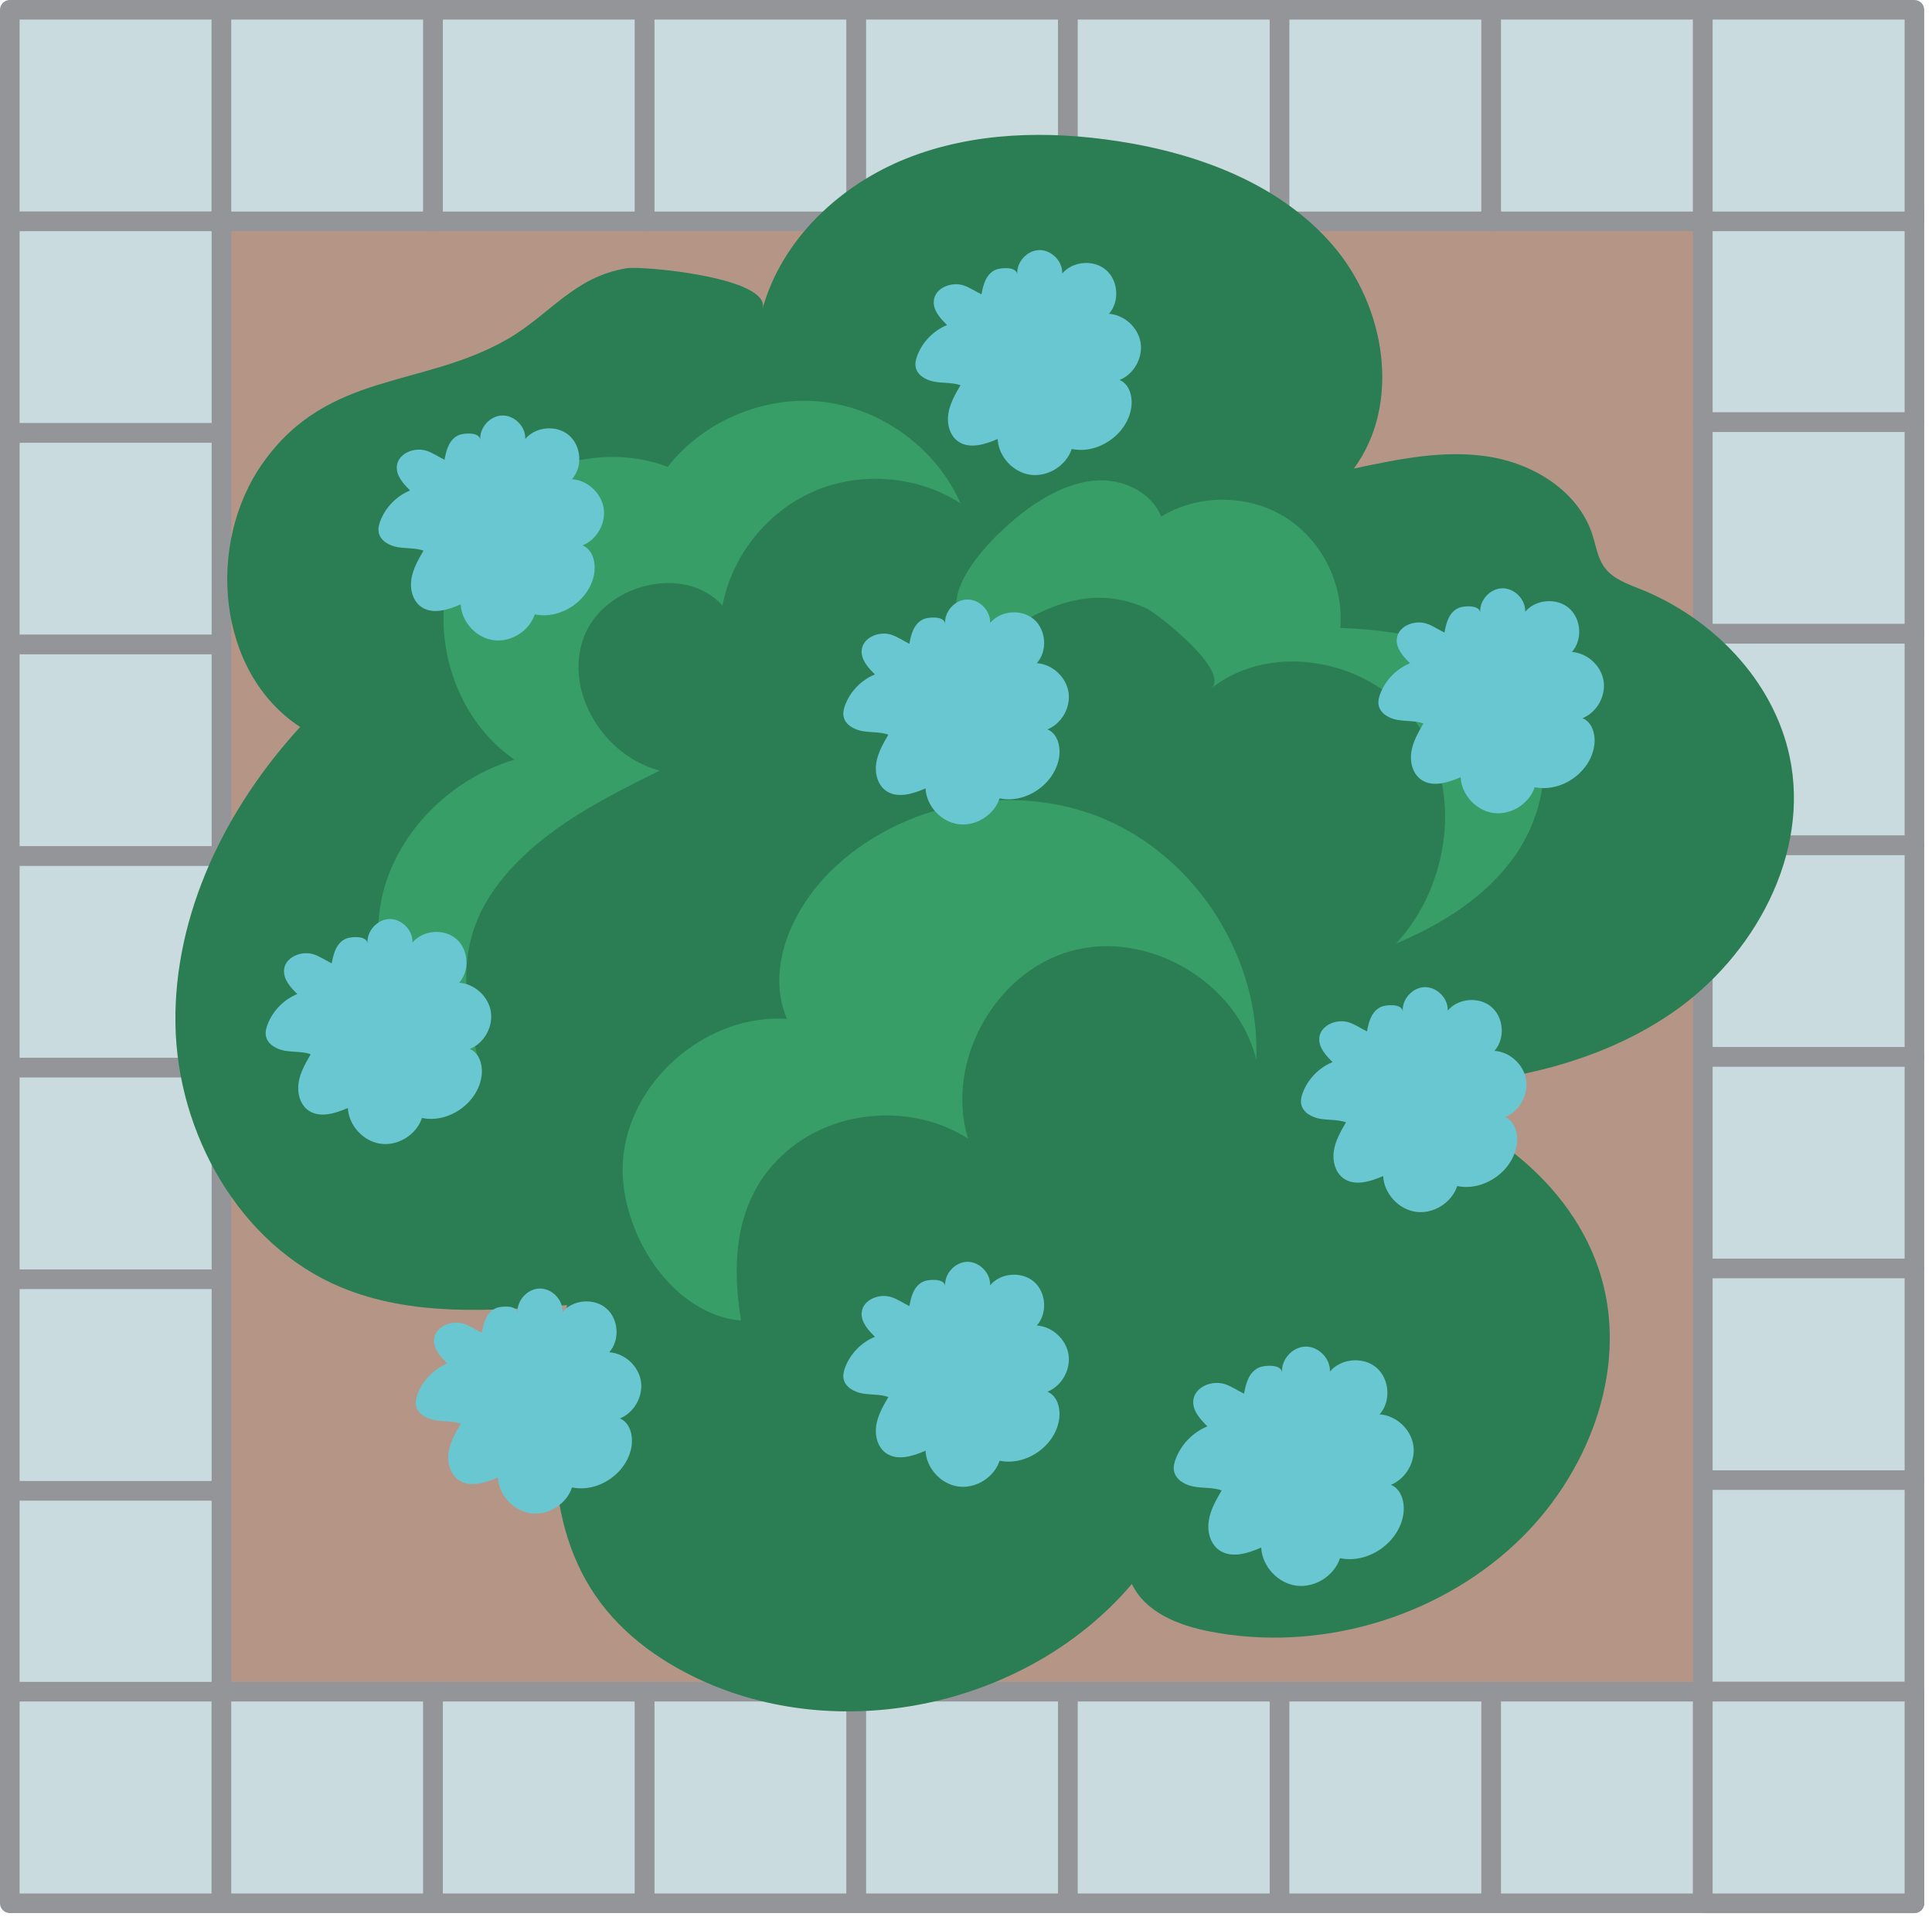 <svg width="169" height="168" viewBox="0 0 169 168" fill="none" xmlns="http://www.w3.org/2000/svg">
<path d="M160.879 10.113H10.113V160.879H160.879V10.113Z" fill="#B59686"/>
<path d="M19.369 0.857H0.857V19.369H19.369V0.857Z" fill="#CADBE0"/>
<path d="M19.369 20.226H0.857C0.383 20.226 0 19.842 0 19.369V0.857C0 0.383 0.384 0 0.857 0H19.369C19.843 0 20.226 0.384 20.226 0.857V19.369C20.227 19.842 19.843 20.226 19.369 20.226ZM1.715 18.511H18.512V1.714H1.715V18.511Z" fill="#939598"/>
<path d="M19.369 19.369H0.857V37.881H19.369V19.369Z" fill="#CADBE0"/>
<path d="M19.369 38.738H0.857C0.383 38.738 0 38.354 0 37.881V19.369C0 18.895 0.384 18.512 0.857 18.512H19.369C19.843 18.512 20.226 18.896 20.226 19.369V37.881C20.227 38.354 19.843 38.738 19.369 38.738ZM1.715 37.023H18.512V20.226H1.715V37.023Z" fill="#939598"/>
<path d="M19.369 37.88H0.857V56.392H19.369V37.88Z" fill="#CADBE0"/>
<path d="M19.369 57.249H0.857C0.383 57.249 0 56.865 0 56.392V37.881C0 37.407 0.384 37.024 0.857 37.024H19.369C19.843 37.024 20.226 37.408 20.226 37.881V56.392C20.227 56.865 19.843 57.249 19.369 57.249ZM1.715 55.535H18.512V38.738H1.715V55.535Z" fill="#939598"/>
<path d="M19.369 56.392H0.857V74.904H19.369V56.392Z" fill="#CADBE0"/>
<path d="M19.369 75.761H0.857C0.383 75.761 0 75.378 0 74.904V56.392C0 55.919 0.384 55.535 0.857 55.535H19.369C19.843 55.535 20.226 55.919 20.226 56.392V74.904C20.227 75.378 19.843 75.761 19.369 75.761ZM1.715 74.046H18.512V57.249H1.715V74.046Z" fill="#939598"/>
<path d="M19.369 74.904H0.857V93.416H19.369V74.904Z" fill="#CADBE0"/>
<path d="M19.369 94.272H0.857C0.383 94.272 0 93.889 0 93.415V74.903C0 74.43 0.384 74.046 0.857 74.046H19.369C19.843 74.046 20.226 74.431 20.226 74.903V93.415C20.227 93.889 19.843 94.272 19.369 94.272ZM1.715 92.558H18.512V75.761H1.715V92.558Z" fill="#939598"/>
<path d="M19.369 93.416H0.857V111.928H19.369V93.416Z" fill="#CADBE0"/>
<path d="M19.369 112.785H0.857C0.383 112.785 0 112.401 0 111.928V93.415C0 92.942 0.384 92.558 0.857 92.558H19.369C19.843 92.558 20.226 92.943 20.226 93.415V111.928C20.227 112.401 19.843 112.785 19.369 112.785ZM1.715 111.07H18.512V94.272H1.715V111.07Z" fill="#939598"/>
<path d="M19.369 111.928H0.857V130.44H19.369V111.928Z" fill="#CADBE0"/>
<path d="M19.369 131.297H0.857C0.383 131.297 0 130.913 0 130.439V111.927C0 111.453 0.384 111.07 0.857 111.07H19.369C19.843 111.07 20.226 111.454 20.226 111.927V130.439C20.227 130.913 19.843 131.297 19.369 131.297ZM1.715 129.582H18.512V112.785H1.715V129.582Z" fill="#939598"/>
<path d="M19.369 130.439H0.857V148.951H19.369V130.439Z" fill="#CADBE0"/>
<path d="M19.369 149.809H0.857C0.383 149.809 0 149.425 0 148.952V130.44C0 129.966 0.384 129.583 0.857 129.583H19.369C19.843 129.583 20.226 129.967 20.226 130.44V148.952C20.227 149.425 19.843 149.809 19.369 149.809ZM1.715 148.094H18.512V131.297H1.715V148.094Z" fill="#939598"/>
<path d="M167.464 18.428H148.952V36.94H167.464V18.428Z" fill="#CADBE0"/>
<path d="M167.463 37.797H148.951C148.477 37.797 148.094 37.413 148.094 36.94V18.428C148.094 17.954 148.478 17.571 148.951 17.571H167.463C167.937 17.571 168.32 17.955 168.32 18.428V36.94C168.321 37.413 167.937 37.797 167.463 37.797ZM149.809 36.082H166.606V19.285H149.809V36.082Z" fill="#939598"/>
<path d="M167.464 36.94H148.952V55.452H167.464V36.94Z" fill="#CADBE0"/>
<path d="M167.463 56.309H148.951C148.477 56.309 148.094 55.925 148.094 55.451V36.939C148.094 36.465 148.478 36.082 148.951 36.082H167.463C167.937 36.082 168.32 36.466 168.32 36.939V55.451C168.321 55.925 167.937 56.309 167.463 56.309ZM149.809 54.594H166.606V37.797H149.809V54.594Z" fill="#939598"/>
<path d="M167.464 55.452H148.952V73.963H167.464V55.452Z" fill="#CADBE0"/>
<path d="M167.463 74.821H148.951C148.477 74.821 148.094 74.436 148.094 73.964V55.452C148.094 54.978 148.478 54.595 148.951 54.595H167.463C167.937 54.595 168.32 54.979 168.32 55.452V73.964C168.321 74.436 167.937 74.821 167.463 74.821ZM149.809 73.106H166.606V56.309H149.809V73.106Z" fill="#939598"/>
<path d="M167.464 73.963H148.952V92.475H167.464V73.963Z" fill="#CADBE0"/>
<path d="M167.463 93.332H148.951C148.477 93.332 148.094 92.948 148.094 92.476V73.964C148.094 73.489 148.478 73.107 148.951 73.107H167.463C167.937 73.107 168.32 73.49 168.32 73.964V92.476C168.321 92.948 167.937 93.332 167.463 93.332ZM149.809 91.618H166.606V74.821H149.809V91.618Z" fill="#939598"/>
<path d="M167.464 92.475H148.952V110.987H167.464V92.475Z" fill="#CADBE0"/>
<path d="M167.463 111.844H148.951C148.477 111.844 148.094 111.46 148.094 110.987V92.476C148.094 92.001 148.478 91.619 148.951 91.619H167.463C167.937 91.619 168.32 92.002 168.32 92.476V110.987C168.321 111.46 167.937 111.844 167.463 111.844ZM149.809 110.13H166.606V93.332H149.809V110.13Z" fill="#939598"/>
<path d="M167.464 110.986H148.952V129.498H167.464V110.986Z" fill="#CADBE0"/>
<path d="M167.463 130.356H148.951C148.477 130.356 148.094 129.971 148.094 129.498V110.986C148.094 110.512 148.478 110.13 148.951 110.13H167.463C167.937 110.13 168.32 110.513 168.32 110.986V129.498C168.321 129.972 167.937 130.356 167.463 130.356ZM149.809 128.641H166.606V111.844H149.809V128.641Z" fill="#939598"/>
<path d="M167.464 129.498H148.952V148.01H167.464V129.498Z" fill="#CADBE0"/>
<path d="M167.463 148.868H148.951C148.477 148.868 148.094 148.483 148.094 148.01V129.498C148.094 129.024 148.478 128.641 148.951 128.641H167.463C167.937 128.641 168.32 129.025 168.32 129.498V148.01C168.321 148.483 167.937 148.868 167.463 148.868ZM149.809 147.152H166.606V130.356H149.809V147.152Z" fill="#939598"/>
<path d="M167.464 148.01H148.952V166.523H167.464V148.01Z" fill="#CADBE0"/>
<path d="M167.463 167.38H148.951C148.477 167.38 148.094 166.995 148.094 166.523V148.01C148.094 147.536 148.478 147.153 148.951 147.153H167.463C167.937 147.153 168.32 147.537 168.32 148.01V166.523C168.321 166.995 167.937 167.38 167.463 167.38ZM149.809 165.664H166.606V148.868H149.809V165.664Z" fill="#939598"/>
<path d="M19.369 0.857V19.369H37.881V0.857H19.369Z" fill="#CADBE0"/>
<path d="M37.881 20.226H19.369C18.895 20.226 18.512 19.842 18.512 19.369V0.857C18.512 0.383 18.896 0 19.369 0H37.881C38.355 0 38.739 0.384 38.739 0.857V19.369C38.738 19.842 38.354 20.226 37.881 20.226ZM20.227 18.511H37.024V1.714H20.227V18.511Z" fill="#939598"/>
<path d="M37.881 0.856V19.368H56.393V0.856H37.881Z" fill="#CADBE0"/>
<path d="M56.393 20.226H37.881C37.407 20.226 37.024 19.842 37.024 19.369V0.857C37.024 0.383 37.408 0 37.881 0H56.393C56.867 0 57.25 0.384 57.25 0.857V19.369C57.25 19.842 56.866 20.226 56.393 20.226ZM38.738 18.511H55.535V1.714H38.738V18.511Z" fill="#939598"/>
<path d="M56.393 0.856V19.368H74.905V0.856H56.393Z" fill="#CADBE0"/>
<path d="M74.904 20.226H56.392C55.918 20.226 55.534 19.842 55.534 19.369V0.857C55.534 0.383 55.918 0 56.392 0H74.904C75.378 0 75.761 0.384 75.761 0.857V19.369C75.762 19.842 75.378 20.226 74.904 20.226ZM57.25 18.511H74.047V1.714H57.25V18.511Z" fill="#939598"/>
<path d="M74.904 0.857V19.369H93.416V0.857H74.904Z" fill="#CADBE0"/>
<path d="M93.416 20.226H74.904C74.43 20.226 74.047 19.842 74.047 19.369V0.857C74.047 0.383 74.431 0 74.904 0H93.416C93.89 0 94.273 0.384 94.273 0.857V19.369C94.273 19.842 93.89 20.226 93.416 20.226ZM75.762 18.511H92.559V1.714H75.762V18.511Z" fill="#939598"/>
<path d="M93.416 0.857V19.369H111.929V0.857H93.416Z" fill="#CADBE0"/>
<path d="M111.928 20.226H93.416C92.942 20.226 92.559 19.842 92.559 19.369V0.857C92.559 0.383 92.943 0 93.416 0H111.928C112.402 0 112.785 0.384 112.785 0.857V19.369C112.786 19.842 112.402 20.226 111.928 20.226ZM94.273 18.511H111.07V1.714H94.273V18.511Z" fill="#939598"/>
<path d="M111.928 0.857V19.369H130.44V0.857H111.928Z" fill="#CADBE0"/>
<path d="M130.44 20.226H111.928C111.454 20.226 111.071 19.842 111.071 19.369V0.857C111.071 0.383 111.455 0 111.928 0H130.44C130.914 0 131.297 0.384 131.297 0.857V19.369C131.297 19.842 130.914 20.226 130.44 20.226ZM112.786 18.511H129.583V1.714H112.786V18.511Z" fill="#939598"/>
<path d="M130.44 0.856V19.368H148.952V0.856H130.44Z" fill="#CADBE0"/>
<path d="M148.952 20.226H130.44C129.966 20.226 129.583 19.842 129.583 19.369V0.857C129.583 0.383 129.967 0 130.44 0H148.952C149.426 0 149.81 0.384 149.81 0.857V19.369C149.809 19.842 149.425 20.226 148.952 20.226ZM131.297 18.511H148.094V1.714H131.297V18.511Z" fill="#939598"/>
<path d="M148.952 0.856V19.368H167.464V0.856H148.952Z" fill="#CADBE0"/>
<path d="M167.463 20.226H148.951C148.477 20.226 148.094 19.842 148.094 19.369V0.857C148.094 0.383 148.478 0 148.951 0H167.463C167.937 0 168.32 0.384 168.32 0.857V19.369C168.321 19.842 167.937 20.226 167.463 20.226ZM149.809 18.511H166.606V1.714H149.809V18.511Z" fill="#939598"/>
<path d="M19.369 148.01H0.857V166.523H19.369V148.01Z" fill="#CADBE0"/>
<path d="M19.369 167.38H0.857C0.383 167.38 0 166.995 0 166.523V148.01C0 147.536 0.384 147.153 0.857 147.153H19.369C19.843 147.153 20.226 147.537 20.226 148.01V166.523C20.227 166.995 19.843 167.38 19.369 167.38ZM1.715 165.664H18.512V148.868H1.715V165.664Z" fill="#939598"/>
<path d="M19.369 148.009V166.522H37.881V148.009H19.369Z" fill="#CADBE0"/>
<path d="M37.881 167.38H19.369C18.895 167.38 18.512 166.995 18.512 166.523V148.01C18.512 147.536 18.896 147.153 19.369 147.153H37.881C38.355 147.153 38.739 147.537 38.739 148.01V166.523C38.738 166.995 38.354 167.38 37.881 167.38ZM20.227 165.664H37.024V148.868H20.227V165.664Z" fill="#939598"/>
<path d="M37.881 148.01V166.523H56.393V148.01H37.881Z" fill="#CADBE0"/>
<path d="M56.393 167.38H37.881C37.407 167.38 37.024 166.995 37.024 166.523V148.01C37.024 147.536 37.408 147.153 37.881 147.153H56.393C56.867 147.153 57.25 147.537 57.25 148.01V166.523C57.25 166.995 56.866 167.38 56.393 167.38ZM38.738 165.664H55.535V148.868H38.738V165.664Z" fill="#939598"/>
<path d="M56.392 148.009V166.522H74.904V148.009H56.392Z" fill="#CADBE0"/>
<path d="M74.904 167.38H56.392C55.918 167.38 55.534 166.995 55.534 166.523V148.01C55.534 147.536 55.918 147.153 56.392 147.153H74.904C75.378 147.153 75.761 147.537 75.761 148.01V166.523C75.762 166.995 75.378 167.38 74.904 167.38ZM57.25 165.664H74.047V148.868H57.25V165.664Z" fill="#939598"/>
<path d="M74.904 148.009V166.522H93.416V148.009H74.904Z" fill="#CADBE0"/>
<path d="M93.416 167.38H74.904C74.43 167.38 74.047 166.995 74.047 166.523V148.01C74.047 147.536 74.431 147.153 74.904 147.153H93.416C93.89 147.153 94.273 147.537 94.273 148.01V166.523C94.273 166.995 93.89 167.38 93.416 167.38ZM75.762 165.664H92.559V148.868H75.762V165.664Z" fill="#939598"/>
<path d="M93.416 148.009V166.522H111.928V148.009H93.416Z" fill="#CADBE0"/>
<path d="M111.928 167.38H93.416C92.942 167.38 92.559 166.995 92.559 166.523V148.01C92.559 147.536 92.943 147.153 93.416 147.153H111.928C112.402 147.153 112.785 147.537 112.785 148.01V166.523C112.786 166.995 112.402 167.38 111.928 167.38ZM94.273 165.664H111.07V148.868H94.273V165.664Z" fill="#939598"/>
<path d="M111.928 148.009V166.522H130.44V148.009H111.928Z" fill="#CADBE0"/>
<path d="M130.44 167.38H111.928C111.454 167.38 111.071 166.995 111.071 166.523V148.01C111.071 147.536 111.455 147.153 111.928 147.153H130.44C130.914 147.153 131.297 147.537 131.297 148.01V166.523C131.297 166.995 130.914 167.38 130.44 167.38ZM112.786 165.664H129.583V148.868H112.786V165.664Z" fill="#939598"/>
<path d="M130.44 148.01V166.523H148.952V148.01H130.44Z" fill="#CADBE0"/>
<path d="M148.952 167.38H130.44C129.966 167.38 129.583 166.995 129.583 166.523V148.01C129.583 147.536 129.967 147.153 130.44 147.153H148.952C149.426 147.153 149.81 147.537 149.81 148.01V166.523C149.809 166.995 149.425 167.38 148.952 167.38ZM131.297 165.664H148.094V148.868H131.297V165.664Z" fill="#939598"/>
<path d="M148.951 148.009V166.522H167.463V148.009H148.951Z" fill="#CADBE0"/>
<path d="M167.463 167.38H148.951C148.477 167.38 148.094 166.995 148.094 166.523V148.01C148.094 147.536 148.478 147.153 148.951 147.153H167.463C167.937 147.153 168.32 147.537 168.32 148.01V166.523C168.321 166.995 167.937 167.38 167.463 167.38ZM149.809 165.664H166.606V148.868H149.809V165.664Z" fill="#939598"/>
<path d="M23.004 40.491C17.979 47.581 18.977 58.856 26.255 63.605C19.757 70.691 15.206 79.949 15.346 89.562C15.487 99.175 20.964 108.937 29.839 112.632C36 115.196 42.947 114.714 49.6 114.187C48.28 122.814 47.159 132.392 52.082 139.598C54.526 143.175 58.248 145.736 62.245 147.405C74.683 152.601 90.282 148.86 99.01 138.588C100.197 141.087 103.117 142.218 105.833 142.745C115.262 144.576 125.493 141.644 132.521 135.098C138.837 129.213 142.497 119.97 140.052 111.691C137.582 103.329 129.556 97.626 121.194 95.156C129.944 95.091 139.002 93.589 146.223 88.646C153.444 83.704 158.371 74.71 156.537 66.155C155.115 59.518 149.817 54.089 143.521 51.555C142.363 51.089 141.099 50.657 140.358 49.653C139.749 48.828 139.607 47.761 139.294 46.785C138.08 42.996 134.176 40.58 130.247 39.956C126.318 39.332 122.32 40.166 118.429 40.996C122.614 35.297 121.192 26.793 116.569 21.443C111.946 16.093 104.873 13.453 97.886 12.366C91.671 11.4 85.145 11.531 79.302 13.86C73.46 16.19 68.391 20.947 66.705 27.006C67.465 24.275 56.19 23.244 54.812 23.47C50.187 24.226 48.12 27.524 44.39 29.673C36.933 33.972 28.706 32.446 23.004 40.491Z" fill="#2B7D53"/>
<path d="M33.119 80.537C33.552 74.016 38.738 68.326 45.002 66.464C39.188 62.481 37.064 53.947 40.331 47.703C43.598 41.458 51.82 38.338 58.407 40.844C61.59 36.765 66.989 34.534 72.122 35.175C77.256 35.816 81.94 39.306 84.023 44.042C80.28 41.629 75.326 41.214 71.234 42.97C67.142 44.727 64.03 48.604 63.201 52.979C59.837 49.266 52.718 51.141 51.033 55.859C49.349 60.578 52.862 66.185 57.718 67.419C52.718 69.895 47.56 72.492 44.016 76.802C39.636 82.13 40.577 87.057 41.865 92.924C36.38 94.395 32.845 84.665 33.119 80.537Z" fill="#369E66"/>
<path d="M105.912 60.262C111.294 55.942 120.182 57.771 124.062 63.478C127.942 69.186 126.808 77.498 122.114 82.557C126.126 80.871 129.982 78.474 132.489 74.917C134.996 71.359 135.928 66.481 134.024 62.568C131.193 56.749 123.703 55.161 117.235 54.939C117.578 51.154 115.635 47.251 112.408 45.242C109.181 43.233 104.822 43.213 101.576 45.192C100.777 43.185 98.517 42.028 96.357 42.028C94.197 42.028 92.144 42.993 90.355 44.204C88.004 45.796 83.124 50.218 83.677 53.527C84.546 58.732 87.659 55.348 90.116 54.028C93.41 52.258 96.731 51.616 100.263 53.222C101.235 53.666 107.752 58.785 105.912 60.262Z" fill="#369E66"/>
<path d="M54.547 100.942C55.399 94.192 62.041 88.705 68.831 89.142C66.979 84.774 69.238 79.632 72.599 76.285C78.79 70.119 88.86 68.243 96.856 71.766C104.853 75.29 110.263 83.987 109.89 92.718C108.244 85.942 100.454 81.351 93.729 83.195C87.004 85.038 82.643 92.96 84.682 99.628C79.927 96.56 73.181 97.01 68.875 100.681C64.334 104.552 63.952 110.119 64.82 115.542C58.367 114.965 53.783 106.999 54.547 100.942Z" fill="#369E66"/>
<path d="M40.502 115.804C39.458 115.504 38.096 116.068 37.977 117.147C37.885 117.985 38.533 118.704 39.132 119.296C37.956 119.777 36.995 120.759 36.538 121.945C36.413 122.269 36.324 122.622 36.388 122.964C36.527 123.706 37.325 124.137 38.07 124.261C38.815 124.386 39.596 124.316 40.309 124.563C39.854 125.344 39.39 126.149 39.249 127.042C39.107 127.936 39.358 128.95 40.096 129.473C41.084 130.175 42.449 129.752 43.558 129.266C43.633 130.802 44.911 132.194 46.435 132.399C47.959 132.604 49.56 131.6 50.038 130.138C52.359 130.629 54.906 128.854 55.249 126.506C55.385 125.576 55.094 124.455 54.222 124.106C55.472 123.599 56.277 122.172 56.064 120.84C55.851 119.507 54.642 118.402 53.296 118.311C54.243 117.245 54.119 115.407 53.039 114.476C51.959 113.545 50.124 113.696 49.209 114.789C49.253 113.717 48.27 112.714 47.196 112.737C46.123 112.761 45.184 113.805 45.275 114.875C45.213 114.143 43.796 114.282 43.402 114.449C42.541 114.816 42.294 115.781 42.146 116.611C41.651 116.378 41.078 115.969 40.502 115.804Z" fill="#69C7D1"/>
<path d="M27.373 83.479C26.329 83.179 24.967 83.743 24.849 84.822C24.757 85.661 25.404 86.379 26.004 86.971C24.828 87.452 23.867 88.435 23.41 89.62C23.285 89.944 23.196 90.297 23.26 90.638C23.399 91.38 24.197 91.811 24.942 91.936C25.687 92.06 26.468 91.99 27.181 92.237C26.726 93.018 26.263 93.823 26.121 94.716C25.98 95.608 26.231 96.623 26.968 97.147C27.956 97.848 29.32 97.425 30.43 96.939C30.505 98.476 31.782 99.867 33.307 100.072C34.832 100.277 36.432 99.274 36.911 97.812C39.232 98.302 41.779 96.527 42.121 94.179C42.256 93.249 41.966 92.128 41.094 91.779C42.345 91.272 43.15 89.846 42.937 88.512C42.724 87.18 41.515 86.074 40.169 85.983C41.115 84.917 40.992 83.079 39.912 82.148C38.832 81.217 36.997 81.368 36.081 82.461C36.125 81.389 35.142 80.387 34.069 80.41C32.996 80.433 32.057 81.477 32.148 82.547C32.086 81.815 30.668 81.954 30.275 82.122C29.414 82.488 29.167 83.453 29.019 84.283C28.522 84.054 27.949 83.644 27.373 83.479Z" fill="#69C7D1"/>
<path d="M77.903 55.515C76.859 55.216 75.497 55.779 75.378 56.859C75.286 57.697 75.934 58.415 76.533 59.007C75.357 59.489 74.396 60.471 73.939 61.656C73.814 61.981 73.725 62.334 73.789 62.676C73.928 63.418 74.726 63.849 75.471 63.973C76.216 64.097 76.997 64.027 77.71 64.275C77.255 65.056 76.792 65.86 76.65 66.754C76.509 67.647 76.76 68.661 77.497 69.185C78.485 69.886 79.849 69.463 80.959 68.977C81.034 70.514 82.311 71.905 83.836 72.111C85.361 72.316 86.961 71.312 87.44 69.85C89.761 70.34 92.308 68.565 92.65 66.217C92.786 65.287 92.495 64.166 91.623 63.818C92.874 63.311 93.679 61.884 93.466 60.551C93.253 59.219 92.044 58.113 90.698 58.022C91.645 56.956 91.521 55.118 90.441 54.188C89.361 53.258 87.526 53.408 86.611 54.501C86.655 53.429 85.672 52.426 84.598 52.45C83.525 52.473 82.586 53.518 82.677 54.588C82.615 53.856 81.197 53.995 80.804 54.162C79.943 54.529 79.696 55.494 79.548 56.323C79.051 56.09 78.478 55.681 77.903 55.515Z" fill="#69C7D1"/>
<path d="M84.21 24.947C83.166 24.648 81.804 25.211 81.685 26.29C81.593 27.128 82.241 27.846 82.841 28.439C81.665 28.921 80.704 29.902 80.247 31.088C80.121 31.413 80.032 31.765 80.096 32.107C80.235 32.849 81.034 33.28 81.778 33.404C82.523 33.528 83.303 33.458 84.017 33.705C83.562 34.486 83.099 35.291 82.957 36.184C82.815 37.077 83.066 38.091 83.804 38.615C84.792 39.316 86.156 38.893 87.267 38.408C87.342 39.945 88.619 41.336 90.144 41.541C91.669 41.746 93.269 40.743 93.748 39.281C96.069 39.772 98.616 37.996 98.958 35.649C99.094 34.719 98.803 33.598 97.931 33.249C99.181 32.742 99.987 31.315 99.774 29.983C99.561 28.651 98.351 27.545 97.005 27.454C97.952 26.388 97.829 24.55 96.748 23.619C95.668 22.688 93.833 22.839 92.918 23.932C92.962 22.86 91.978 21.857 90.905 21.881C89.832 21.904 88.893 22.949 88.984 24.018C88.922 23.286 87.504 23.425 87.111 23.593C86.249 23.96 86.003 24.924 85.855 25.754C85.359 25.521 84.786 25.112 84.21 24.947Z" fill="#69C7D1"/>
<path d="M124.708 54.538C123.664 54.238 122.302 54.802 122.184 55.881C122.092 56.719 122.739 57.437 123.339 58.029C122.163 58.511 121.202 59.493 120.745 60.678C120.62 61.003 120.531 61.356 120.595 61.697C120.734 62.439 121.532 62.87 122.277 62.994C123.022 63.118 123.803 63.048 124.516 63.296C124.061 64.077 123.598 64.882 123.456 65.775C123.315 66.668 123.566 67.682 124.303 68.206C125.291 68.907 126.655 68.484 127.765 67.999C127.84 69.535 129.118 70.927 130.643 71.132C132.167 71.337 133.767 70.333 134.246 68.871C136.567 69.362 139.114 67.587 139.456 65.238C139.592 64.309 139.301 63.188 138.429 62.839C139.679 62.332 140.485 60.905 140.272 59.573C140.059 58.24 138.85 57.135 137.503 57.044C138.449 55.977 138.326 54.14 137.246 53.209C136.166 52.278 134.33 52.429 133.415 53.522C133.459 52.45 132.476 51.447 131.403 51.471C130.33 51.495 129.391 52.539 129.482 53.609C129.419 52.877 128.002 53.016 127.609 53.183C126.748 53.55 126.501 54.515 126.353 55.345C125.857 55.112 125.284 54.702 124.708 54.538Z" fill="#69C7D1"/>
<path d="M77.903 113.466C76.859 113.166 75.497 113.73 75.378 114.809C75.286 115.648 75.934 116.366 76.533 116.958C75.357 117.439 74.396 118.422 73.939 119.607C73.814 119.931 73.725 120.284 73.789 120.626C73.928 121.368 74.726 121.799 75.471 121.924C76.216 122.048 76.997 121.978 77.71 122.225C77.255 123.006 76.792 123.811 76.65 124.704C76.509 125.597 76.76 126.611 77.497 127.135C78.485 127.836 79.849 127.413 80.959 126.927C81.034 128.464 82.311 129.855 83.836 130.06C85.361 130.266 86.961 129.262 87.44 127.8C89.761 128.29 92.308 126.515 92.65 124.167C92.786 123.237 92.495 122.116 91.623 121.768C92.874 121.261 93.679 119.834 93.466 118.501C93.253 117.169 92.044 116.063 90.698 115.972C91.645 114.906 91.521 113.068 90.441 112.138C89.361 111.207 87.526 111.357 86.611 112.451C86.655 111.379 85.672 110.377 84.598 110.4C83.525 110.423 82.586 111.467 82.677 112.537C82.615 111.805 81.197 111.944 80.804 112.112C79.943 112.478 79.696 113.443 79.548 114.273C79.051 114.04 78.478 113.631 77.903 113.466Z" fill="#69C7D1"/>
<path d="M117.934 89.433C116.89 89.133 115.528 89.697 115.409 90.777C115.317 91.615 115.965 92.333 116.565 92.925C115.389 93.406 114.428 94.389 113.971 95.574C113.846 95.898 113.756 96.251 113.82 96.593C113.959 97.335 114.758 97.767 115.502 97.891C116.247 98.015 117.028 97.945 117.741 98.193C117.286 98.974 116.823 99.778 116.681 100.672C116.539 101.565 116.791 102.579 117.528 103.103C118.516 103.804 119.88 103.381 120.99 102.895C121.065 104.432 122.343 105.823 123.867 106.028C125.392 106.234 126.992 105.23 127.47 103.768C129.791 104.258 132.338 102.483 132.68 100.135C132.816 99.205 132.525 98.084 131.653 97.736C132.903 97.229 133.709 95.802 133.496 94.469C133.283 93.137 132.074 92.031 130.728 91.94C131.674 90.874 131.551 89.036 130.471 88.106C129.39 87.175 127.555 87.325 126.64 88.419C126.684 87.347 125.7 86.345 124.627 86.368C123.554 86.391 122.615 87.436 122.707 88.506C122.645 87.774 121.227 87.912 120.834 88.08C119.972 88.447 119.726 89.411 119.578 90.241C119.083 90.007 118.51 89.598 117.934 89.433Z" fill="#69C7D1"/>
<path d="M37.24 39.419C36.196 39.119 34.834 39.683 34.715 40.762C34.623 41.6 35.271 42.319 35.871 42.911C34.695 43.393 33.734 44.374 33.276 45.56C33.151 45.884 33.062 46.237 33.126 46.579C33.265 47.321 34.064 47.752 34.808 47.876C35.553 48.001 36.333 47.93 37.047 48.177C36.592 48.959 36.128 49.763 35.987 50.656C35.845 51.549 36.096 52.564 36.834 53.087C37.822 53.789 39.187 53.366 40.297 52.879C40.372 54.416 41.649 55.807 43.174 56.012C44.699 56.217 46.299 55.214 46.777 53.752C49.098 54.243 51.645 52.467 51.988 50.12C52.124 49.19 51.833 48.069 50.961 47.72C52.212 47.213 53.017 45.786 52.804 44.454C52.591 43.121 51.381 42.016 50.035 41.925C50.982 40.859 50.859 39.021 49.779 38.09C48.698 37.159 46.863 37.309 45.948 38.403C45.992 37.331 45.009 36.328 43.935 36.352C42.862 36.376 41.923 37.42 42.014 38.49C41.952 37.758 40.535 37.897 40.141 38.064C39.28 38.431 39.033 39.396 38.885 40.226C38.389 39.993 37.815 39.584 37.24 39.419Z" fill="#69C7D1"/>
<path d="M107.071 121.079C105.961 120.761 104.512 121.36 104.385 122.509C104.287 123.401 104.976 124.164 105.614 124.795C104.363 125.308 103.341 126.352 102.854 127.613C102.721 127.959 102.625 128.333 102.694 128.697C102.842 129.486 103.691 129.945 104.483 130.077C105.276 130.21 106.107 130.135 106.865 130.398C106.381 131.229 105.888 132.085 105.738 133.035C105.587 133.985 105.854 135.064 106.639 135.621C107.69 136.367 109.142 135.917 110.323 135.4C110.403 137.035 111.762 138.514 113.384 138.733C115.006 138.952 116.708 137.883 117.217 136.328C119.687 136.85 122.396 134.962 122.76 132.464C122.904 131.476 122.595 130.282 121.667 129.911C122.998 129.372 123.854 127.854 123.628 126.436C123.401 125.018 122.115 123.842 120.683 123.745C121.69 122.611 121.559 120.656 120.41 119.666C119.261 118.676 117.308 118.836 116.335 119.999C116.381 118.858 115.335 117.792 114.193 117.817C113.051 117.841 112.053 118.953 112.15 120.09C112.084 119.311 110.576 119.459 110.158 119.637C109.241 120.028 108.979 121.054 108.822 121.937C108.294 121.69 107.684 121.255 107.071 121.079Z" fill="#69C7D1"/>
</svg>

